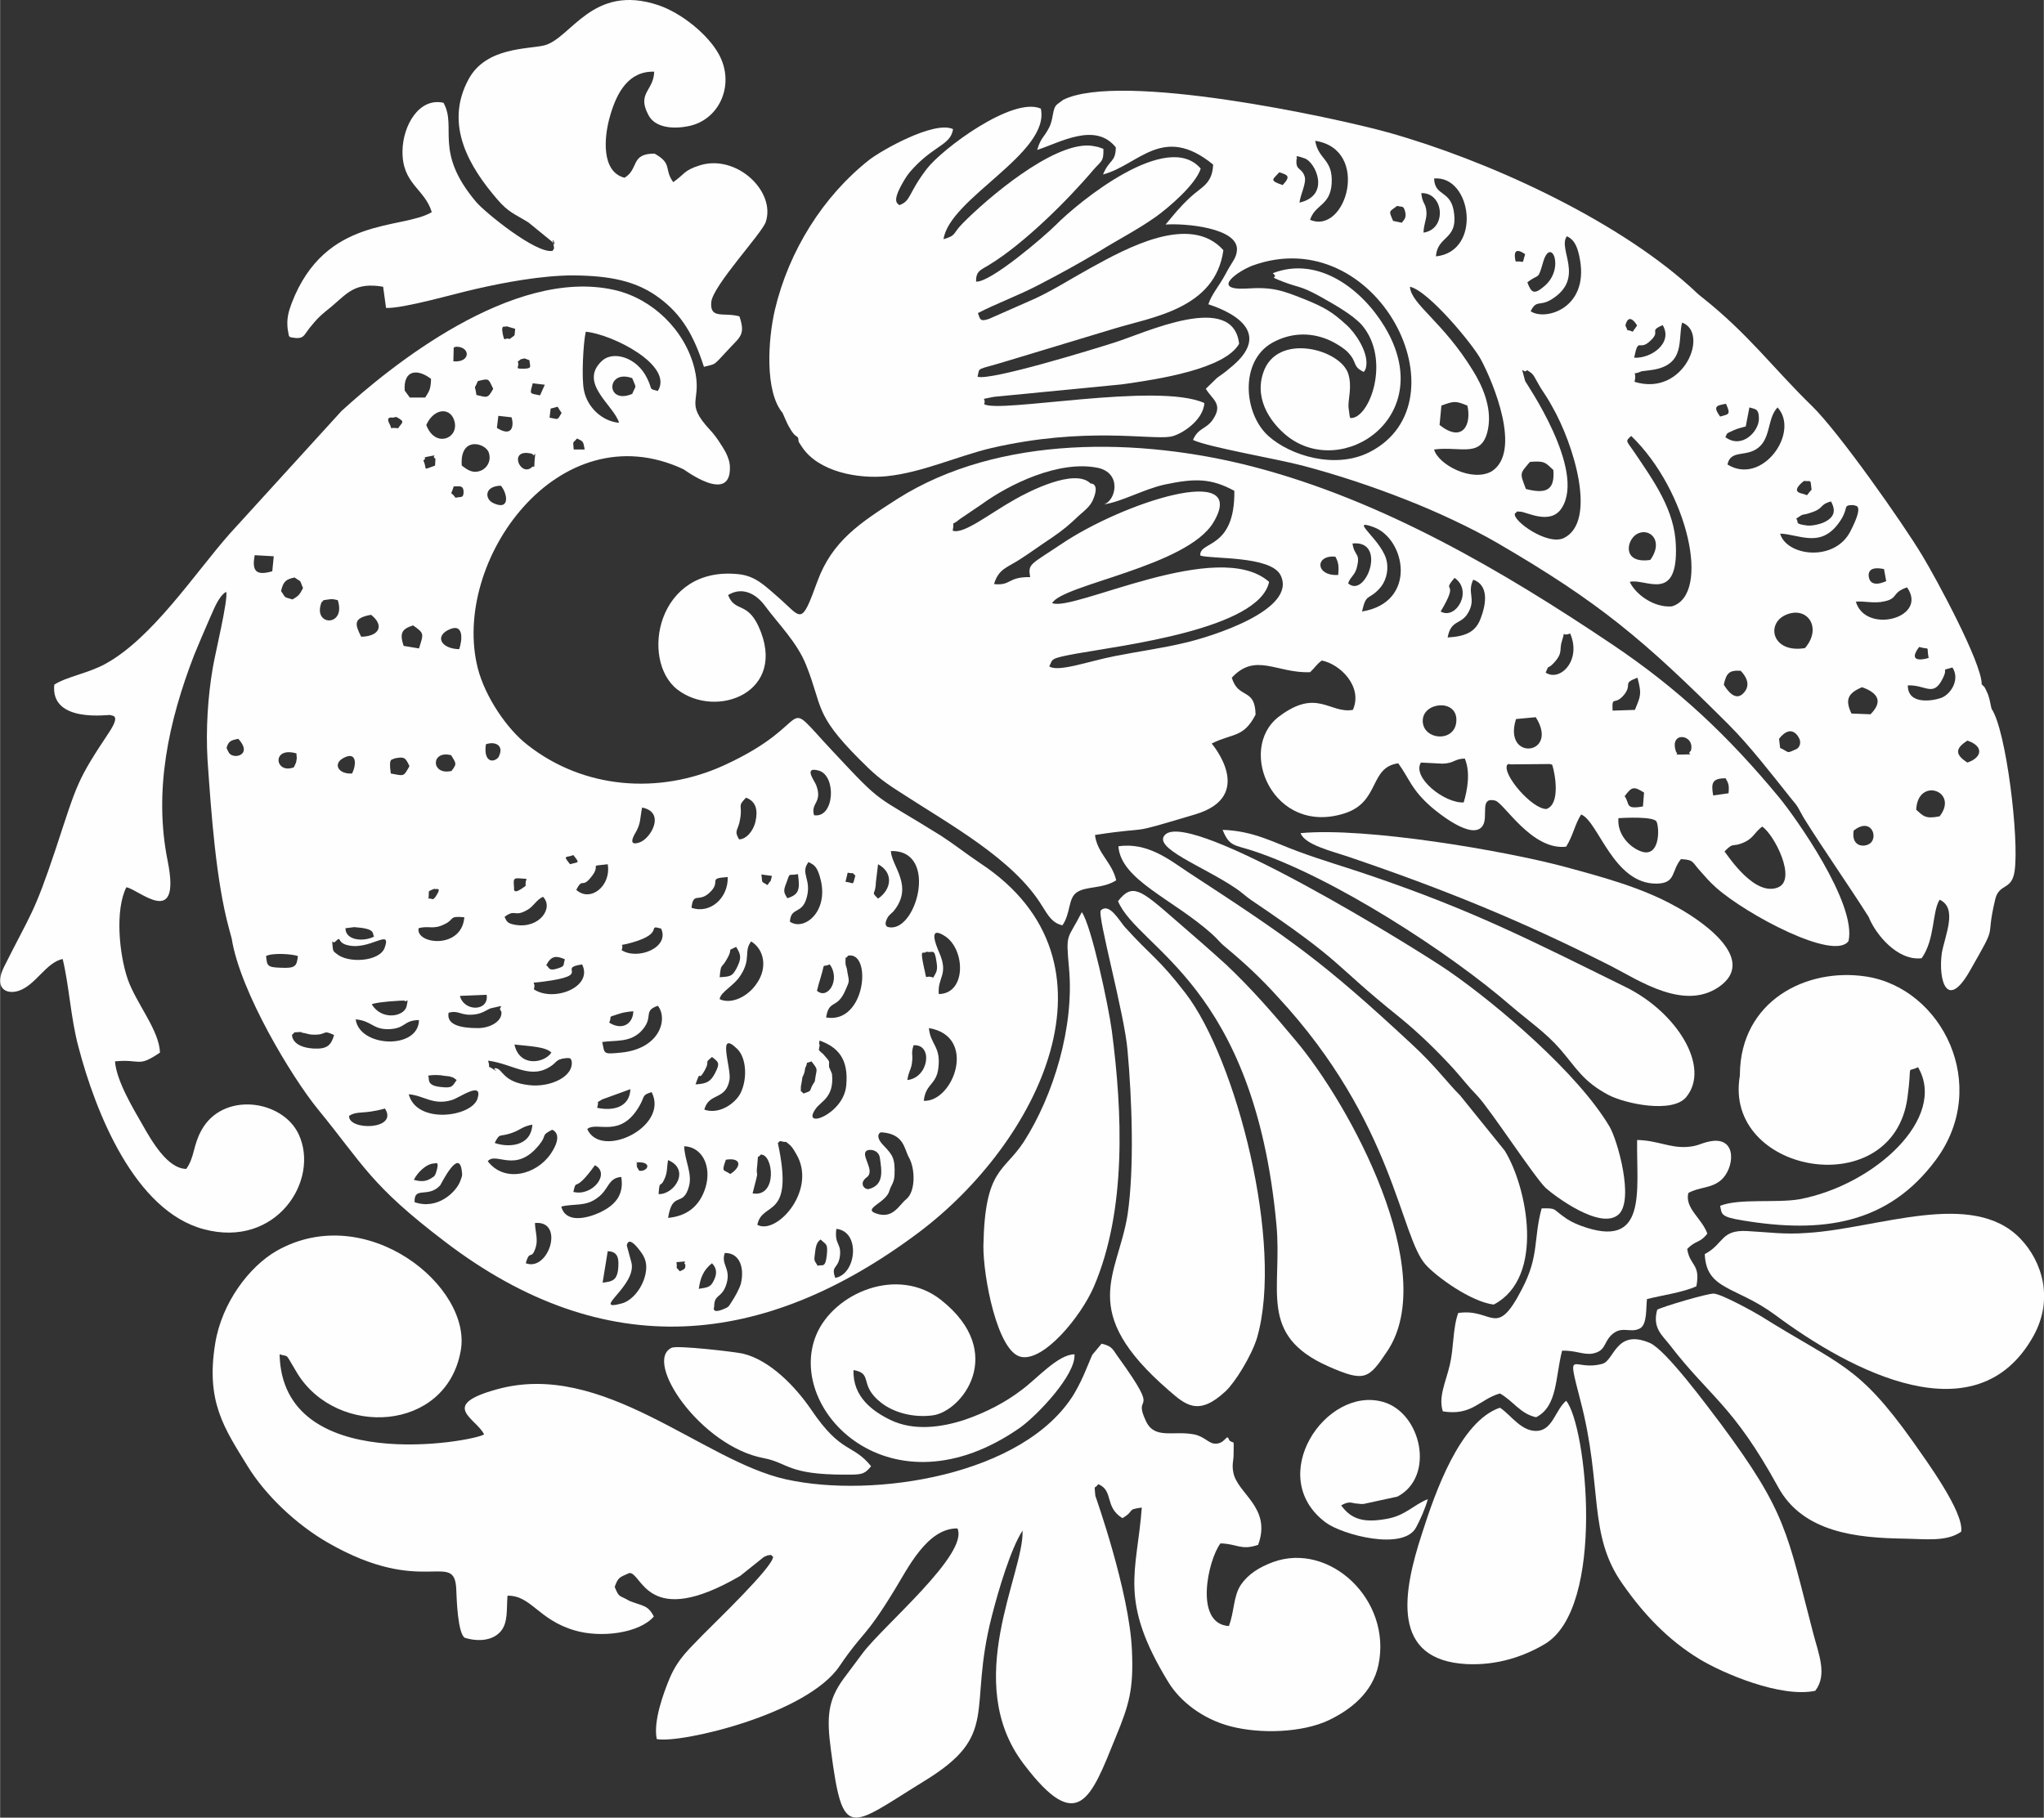 <?xml version="1.0" encoding="UTF-8"?>
<!DOCTYPE svg PUBLIC "-//W3C//DTD SVG 1.1//EN" "http://www.w3.org/Graphics/SVG/1.1/DTD/svg11.dtd">
<!-- Creator: CorelDRAW X6 -->
<svg xmlns="http://www.w3.org/2000/svg" xml:space="preserve" width="238.912mm" height="212.501mm" version="1.1" style="shape-rendering:geometricPrecision; text-rendering:geometricPrecision; image-rendering:optimizeQuality; fill-rule:evenodd; clip-rule:evenodd"
viewBox="0 0 5587 4970"
 xmlns:xlink="http://www.w3.org/1999/xlink">
 <rect x="0" y="0" width="5587" height="4970" fill="#333333" stroke="none"/>
 <defs>
  <style type="text/css">
   <![CDATA[
    .fil0 {fill:#FEFEFE}
   ]]>
  </style>
 </defs>
 <g id="Слой_x0020_1">
  <g id="_750314800">
   <path class="fil0" d="M1910 3524c4,-29 12,-51 36,-70 3,4 20,18 5,47 -9,20 -19,19 -41,23zm499 -428c62,4 62,44 75,68 18,31 19,94 -7,115 -20,16 -36,55 -82,39 -39,-13 27,-29 36,-62 4,-15 13,-21 14,-43 2,-45 -5,-55 -29,-80 -25,-25 -13,-37 -7,-37zm-42 52c7,-8 35,-5 38,18 5,35 12,74 -30,85 -11,3 -29,-15 -6,-32 24,-17 -15,-58 -2,-71zm-174 -202c9,-18 6,-21 8,-26 11,-22 -5,-9 17,-18 20,26 14,17 9,55 -20,29 -2,23 -31,33 -9,-11 -7,0 -7,-19 0,0 4,-21 4,-25zm81 -10l-8 -19c-1,-18 6,-10 -17,-36 -1,-1 -3,-2 -4,-3l-7 -7c7,-36 -2,4 2,-26 50,18 80,50 73,123 -7,80 -126,122 -83,63 14,-20 51,-31 44,-95zm-1648 -396l7 26c23,146 165,380 235,466 126,154 144,208 348,363 437,334 872,292 1295,-25 325,-244 578,-740 168,-1010 -36,-24 -70,-51 -107,-75 -189,-118 -153,-78 -296,-231 -152,-162 -35,-81 -298,39 -176,80 -382,65 -536,-56 -57,-44 -116,-132 -136,-209 -75,-292 220,-705 562,-545 1,0 129,97 127,-5 0,-15 -5,-27 -10,-38 -10,-20 -31,-51 -44,-64 -73,-79 -20,-75 -43,-169 -26,-104 -114,-190 -218,-214 -279,-64 -617,212 -747,331l-306 336c-96,109 -210,284 -339,355 -47,26 -106,35 -140,57 -11,107 151,81 153,83 4,3 29,-3 -1,44 -91,137 -88,140 -148,322 -60,180 -68,176 -141,322 -28,56 2,78 40,66 47,-16 74,-77 120,-87 18,75 22,162 43,240 47,180 154,449 343,499 198,53 318,-134 259,-260 -45,-95 -208,-117 -266,-10 -23,42 -18,72 -41,105 -50,0 -93,-73 -120,-121 -24,-42 -71,-119 -75,-173 72,-7 61,18 123,-24 -2,-61 -64,-133 -88,-200 -24,-70 -35,-190 -4,-252 32,4 151,118 113,-72 -39,-193 3,-383 72,-562 15,-36 24,-58 39,-92 14,-30 26,-68 49,-82 6,21 -31,172 -37,210 -13,76 -19,166 -14,250 10,144 23,331 59,462zm447 -1398l10 -2c26,14 16,14 5,31 -28,-4 -14,7 -23,-11 -13,-23 8,-18 8,-18zm47 -55l-14 -19c-4,-58 36,-60 72,-32 -1,30 -5,33 -16,51l-42 0zm527 2420l14 -86c23,1 31,13 29,42 -2,38 -16,41 -43,44zm202 -56c41,-4 14,0 24,6 1,13 -2,13 -15,19 -14,-17 -6,0 -9,-25zm132 -25c38,-1 55,36 44,84 -4,14 -18,39 -25,49 -6,9 -7,14 -17,18 -41,19 -31,-4 -31,-4 0,-34 18,-23 31,-55 19,-49 -14,-58 -2,-92zm254 35c-11,-18 -10,-12 -7,-38 3,-30 13,-31 15,-34 15,15 20,10 17,42 -4,39 -13,25 -25,30zm-522 -56c1,-1 3,-30 37,16 14,18 19,35 15,58 -6,38 -35,77 -66,85 -86,23 41,-48 27,-111l-13 -48zm573 -45c67,7 55,124 -3,134 -12,-33 6,-24 12,-55 7,-41 -15,-33 -9,-79zm-824 -16c82,-8 38,134 -25,110 11,-40 15,-6 27,-43 7,-22 -1,-42 -2,-67zm72 -45c37,-9 66,1 99,-24 32,-23 28,-54 65,-57 9,54 -23,80 -58,97 -37,17 -94,30 -106,-16zm523 -36c22,-84 7,-31 13,-80 3,-33 -1,-12 9,-26 35,-3 47,118 -22,106zm-257 2c3,-42 4,-15 15,-39 10,-20 7,-33 11,-54 61,25 19,94 -26,93zm-667 22c-2,-45 37,-10 70,-46 3,-4 51,-103 59,-40 2,14 1,14 -4,28 -11,30 -62,80 -125,58zm434 -28c10,-42 0,9 59,-73 43,22 -6,86 -59,73zm417 -88c41,-7 45,18 12,39 -18,-13 -25,-3 -12,-39zm-243 7c45,-2 28,27 6,23l-6 -10c-7,-52 1,25 0,-13zm-610 48c9,-19 34,-45 57,-45 0,1 15,-10 4,24 -4,13 -7,12 -16,18 -15,9 -30,7 -45,3zm739 -92c50,2 76,56 58,114 -16,50 -50,77 -102,82 12,-76 41,-27 57,-86 10,-35 -12,-72 -13,-110zm-537 41c23,-27 76,35 140,-44 24,-29 3,-25 36,-42 0,0 34,10 -4,66 -39,57 -126,80 -172,20zm793 -50c7,-4 1,-7 16,-3 13,2 -1,-5 15,7 10,8 18,24 24,35 47,96 -59,213 -111,185 13,-67 102,-11 56,-224zm-774 0c15,-29 11,-15 46,-27 26,-9 29,-18 57,-23 -4,63 -71,62 -103,50zm-398 -74c24,-15 36,-3 98,-20 38,59 -101,61 -98,20zm651 36c26,-22 90,27 142,-62 17,-29 6,-30 34,-39 49,95 -139,185 -176,101zm27 -58c7,-24 -6,-10 14,-23l77 -28c-2,47 -43,61 -91,51zm-515 -37c41,3 66,31 117,16 20,-5 87,-55 71,-4 -16,50 -166,71 -188,-12zm53 -51c13,-2 19,-2 35,-1 2,1 23,3 23,3 15,4 11,4 20,10 -12,17 -11,23 -44,19 -41,-4 -29,-23 -34,-31zm1310 12c4,-24 8,-24 12,-42 5,-31 -3,-27 5,-53 54,-4 42,89 -17,95zm-579 12c17,-49 4,0 26,-40 15,-28 -5,-15 19,-35 18,14 23,16 8,45 -12,22 -21,28 -53,30zm-567 -65c72,10 118,55 176,12 8,-6 10,-11 19,-15 2,0 4,-1 6,-2 32,-6 23,3 27,4 9,44 -58,75 -116,68 -72,-8 -72,-44 -90,-46 -16,-3 16,18 -10,1 -18,-12 -4,6 -12,-22zm591 134c13,-48 59,-24 69,-82 5,-32 -35,-138 20,-85 27,25 29,84 10,122 -15,29 -59,59 -99,45zm-418 -156c-19,29 -87,41 -101,-22 45,5 85,6 101,22zm1032 -67c133,22 68,202 -14,199 5,-48 35,-43 40,-91 7,-58 -22,-63 -26,-108zm-1741 18c10,-6 -1,-6 17,-7 13,-1 5,1 13,2 9,1 15,5 29,5 39,1 22,-15 56,1 -8,27 -18,39 -56,37 -62,-4 -59,-38 -59,-38zm848 20c39,-5 74,1 104,-27 41,-41 4,-57 48,-72 28,35 7,117 -100,128 -51,5 -45,4 -52,-29zm-583 -35c47,-2 38,-24 82,-25 -1,82 -163,75 -173,-2 46,5 46,28 91,27zm602 -18c10,-21 -9,-12 27,-24 11,-4 27,-6 39,-7 -1,36 -32,53 -66,31zm-439 -27c31,-8 33,11 76,4 18,-3 30,-13 39,-16 52,-12 15,-4 29,8 5,26 -30,47 -66,46 -40,0 -85,-7 -78,-42zm-210 -23c10,-6 82,-11 90,-10 4,8 12,-15 5,16 -7,28 -68,39 -95,-6zm314 -26c7,46 -62,47 -73,3l73 -3zm903 -11c3,-13 6,-23 10,-36 14,-46 1,-26 25,-36 30,41 -5,98 -35,72zm-266 23c2,-20 39,-36 57,-65 30,-46 8,-65 29,-93 36,22 45,72 16,114 -24,37 -70,59 -102,44zm-508 -27c8,-25 -18,-15 26,-21 139,-18 34,-37 106,-47 31,62 -78,104 -132,68zm1101 -74c4,25 -2,28 -9,42 -27,-10 -15,16 -26,-30 -12,-56 0,-31 7,-41 18,5 22,-12 28,29zm-249 -1c0,-19 0,-6 7,-17 66,-13 49,188 -60,169 8,-51 30,-21 53,-75 12,-27 10,-22 5,-50 -2,-18 -5,-12 -5,-27zm-818 9c14,-27 28,-26 51,-16 -6,17 2,18 -20,25 -25,8 -22,-2 -31,-9zm474 33c4,-41 4,-21 20,-50 19,-33 -4,-19 25,-33 15,23 14,33 1,59 -12,22 -17,22 -46,24zm-1200 -26c-38,-1 -37,-6 -40,-32 17,-9 69,-6 87,0 -3,28 -7,34 -47,32zm150 -72c16,-16 4,1 28,9 63,20 127,-49 106,9 -14,37 -99,43 -131,16 -8,-6 -10,-7 -11,-19 -2,-30 -3,-5 8,-15zm1668 -13c54,38 56,156 -19,157 -4,-47 28,-52 1,-114 -10,-23 -31,-76 18,-43zm-886 37c9,-23 -17,-8 29,-21 91,-26 37,-50 79,-38 24,52 -64,87 -108,59zm-677 -37c-30,15 -78,10 -78,-23l24 -3c59,4 49,16 54,26zm122 -23c28,-8 39,5 71,-11 29,-14 10,-23 54,-19 -7,89 -134,74 -125,30zm235 -31c30,-23 26,2 62,-19 17,-9 24,-27 43,-36 30,30 -9,87 -74,77 -25,-4 -25,-10 -31,-22zm-188 -56c-10,14 -9,4 -20,6 3,-26 -5,-17 16,-27 3,4 23,-8 4,21zm699 31c5,-44 19,-14 48,-40 37,-33 -8,-40 51,-44 2,58 -49,102 -99,84zm262 -26c-9,-15 -12,-19 -3,-41 12,-33 4,-19 32,-25 6,42 3,56 -29,66zm-728 -25c-23,15 -19,-3 -19,-3 -3,-32 -1,-27 34,-25 -8,25 7,13 -15,28zm686 -36c-7,26 -1,6 -12,25 -20,-12 -13,-4 -17,-29l29 4zm228 -1c-9,30 -1,20 -27,17l6 -25c22,5 6,-5 21,8zm-128 -37c14,8 24,9 34,52 19,87 -48,137 -85,111 3,-42 33,-18 46,-66 14,-50 -19,-66 5,-97zm-635 76c18,-35 15,-3 40,-34 32,-39 -12,-29 46,-36 10,60 -48,105 -86,70zm825 24c-21,-21 -7,-7 -6,-44l6 -50c43,23 37,69 0,94zm-833 -119c19,24 14,18 -9,25 -21,-26 -11,-17 9,-25zm868 -11c134,-4 68,232 -10,207 -1,-2 -10,-5 1,-25 3,-6 12,-13 16,-17 57,-69 -5,-123 -7,-165zm-680 -119c65,13 24,84 -6,95 -33,12 -19,-15 -11,-28 14,-25 11,-38 17,-67zm265 87c-15,-26 -2,-23 3,-56 7,-41 -9,-32 16,-58 27,10 33,33 26,65 -6,27 -26,49 -45,49zm218 -188c49,14 43,131 -13,122 -10,-34 24,-34 6,-82 -5,-13 -36,-52 7,-40zm-1276 8c-37,2 -52,-25 -26,-41 39,-23 39,16 26,41zm157 -20c-17,29 -13,27 -51,20 -7,-47 5,-36 9,-41 28,-6 31,-3 42,21zm115 13c-57,13 -57,-58 -1,-43 14,23 16,23 1,43zm-424 -48c1,19 2,7 -1,25l-6 13c-52,20 -62,-58 7,-38zm518 -25c25,-9 52,3 34,36 -16,17 -41,10 -34,-36zm-709 10c5,-19 13,-21 32,-25 34,37 3,51 -14,46 -12,-3 -13,-11 -18,-21zm636 -270c-47,-1 -66,-32 -33,-51 48,-26 41,28 33,51zm-152 -9c-11,-34 -6,-46 26,-56 31,22 29,22 16,63l-42 -7zm-116 -25c-17,-34 -23,-51 27,-60 37,29 23,59 -27,60zm-108 -95c16,-9 -17,-1 19,-7 11,-2 15,0 25,2 24,74 -71,72 -44,5zm-51 -38c-9,17 -11,21 -29,31 -26,-8 -17,-3 -31,-23 6,-26 13,-32 37,-37 21,15 12,3 23,29zm-80 -87l-4 41c-42,12 -57,2 -48,-44l52 3zm599 -146c-22,-11 -24,-46 22,-47 19,23 25,70 -22,47zm-107 -45c15,0 26,-4 27,14 0,20 -8,13 -22,17 -15,-21 -14,-2 -5,-31zm213 -52c-32,27 -66,-55 2,-37 6,14 10,-20 6,20 -2,29 2,8 -8,17zm-191 -5c-6,-82 66,-62 74,-35 8,25 -8,47 -29,51 -20,5 -35,-9 -45,-16zm-73 0c-37,13 -20,12 -32,-14 13,-9 -8,-7 15,-11 31,-6 4,-1 18,6l-1 19zm388 -74c17,8 17,7 21,30l-30 0c-2,-27 -3,-15 9,-30zm-215 -62l36 4c7,22 3,56 -40,29l4 -33zm-197 25c22,-49 70,-49 78,-6 8,45 -55,68 -78,6zm370 -33c-13,22 -8,17 -33,13l3 -25c27,-5 13,-11 30,12zm-59 -48c-30,-6 -28,-2 -20,-33l33 4 -13 29zm-170 -39c32,-8 28,-7 42,21 -15,27 -16,24 -46,17 -4,-32 -8,-10 4,-38zm422 35c-73,31 -72,-69 0,-43 12,31 11,16 0,43zm-281 -92c1,16 8,22 -12,23 -34,1 -13,-3 -20,-19 10,-7 3,-6 19,-9l13 5zm-200 -37c39,0 40,44 -8,40l1 -38c2,0 5,-2 7,-2zm445 208c-46,-4 -87,-42 -96,-89 -7,-33 -2,-130 5,-160 73,7 241,92 197,162 -27,-7 -13,-2 -29,-34 -28,-59 -93,-76 -123,-49 -67,61 32,122 46,170zm-318 -243c-6,-30 8,-16 10,-21l24 7c-3,25 2,14 -15,28 -16,-6 -13,12 -19,-14z"/>
   <path class="fil0" d="M2358 4520c-17,23 -36,48 -53,71 -42,58 -46,103 -34,193 33,252 49,213 255,86 210,-128 118,-191 185,-451 18,-71 52,-185 84,-234 5,116 -168,413 3,638 149,197 184,94 252,-74 36,-87 49,-130 44,-237 -7,-161 -100,-422 -100,-422 -3,-35 -3,-16 8,-32 43,18 16,62 66,93 37,-22 9,-23 53,-29 -13,176 -65,253 73,478 32,52 93,100 169,120 84,22 197,17 268,-16 61,-29 121,-76 137,-152 37,-178 -134,-337 -288,-281 -38,14 -68,33 -88,62 -21,31 -18,75 -33,113 -96,-6 -57,-181 -23,-226 46,1 56,20 103,4 38,-103 -58,-140 -68,-199 -4,-22 1,-30 1,-50 0,-45 3,-24 -12,-37 -7,-23 -10,13 -42,9 -15,-2 -28,-20 -54,-25 -57,-11 -107,14 -131,-35 -41,-85 46,-6 -74,-173 -18,-24 -17,-33 -48,-40l-25 30c-5,10 -10,24 -15,35 -11,27 -21,48 -35,72 -136,223 -548,287 -787,234 -229,-50 -501,-328 -792,-246 -159,44 -55,79 -34,123 -30,20 -552,114 -559,-219 28,9 12,-8 49,53 109,175 406,160 446,-62 33,-175 -257,-413 -503,-274 -75,43 -150,142 -168,253 -26,159 24,231 88,335 49,80 133,160 220,210 262,151 347,17 351,129 1,26 4,118 23,131 39,12 77,7 98,-17 21,-24 16,-60 19,-98 65,-1 84,66 184,95 71,21 176,8 216,-38 -16,-32 -30,-28 -67,-43 -29,-17 -27,-7 -40,-38 10,-28 14,-26 40,-38 35,-3 47,157 303,8l65 -52c3,-1 7,-3 9,-4 17,-3 7,-1 16,3 3,26 -167,188 -192,214 -35,37 -66,62 -90,117 -18,43 -46,120 -36,168 63,13 411,-67 500,-200 65,-96 67,-72 149,-206 37,-60 90,-171 173,-170 32,70 -204,267 -259,341z"/>
   <path class="fil0" d="M5067 2271c44,-35 65,10 49,31 -12,16 -57,18 -49,-31zm377 -333c-4,-16 -4,-23 -10,-40 -1,-2 -4,-9 -5,-11 -6,-13 -5,-8 -12,-16 1,-58 -127,-294 -163,-353 -51,-85 -227,-336 -301,-408 -104,-101 -173,-196 -299,-296 -17,-13 -18,-16 -35,-31 -210,-188 -557,-346 -825,-421 -148,-41 -732,-167 -888,-89l-16 12c-15,12 -9,39 -23,65 -14,27 -22,26 -32,60 64,-21 159,-77 215,-7 -1,42 -17,31 -35,74 97,-25 163,-140 301,-27 -2,53 -32,61 -62,89 -31,29 -42,44 -68,75 53,-4 201,9 195,71 -2,22 -12,28 -32,66 -16,30 -38,55 -46,81 3,2 207,58 57,176 -10,9 -22,17 -33,25l-31 30c17,29 48,41 20,83 -18,28 -41,23 -55,57 43,20 231,52 299,70 95,25 191,57 280,92 85,33 181,78 252,119 280,163 401,265 633,497 59,59 118,136 170,201 24,28 19,26 36,55 55,88 120,180 177,270 18,46 78,121 145,113 37,-53 28,-126 49,-160 50,23 15,96 6,146 -10,74 14,159 77,48 80,-140 40,-73 69,-195 11,-45 45,-23 53,-77 13,-88 -23,-386 -63,-444zm-142 294c-39,8 -45,-1 -64,-18 4,-91 118,-51 64,18zm76 -147c-33,-21 -35,-38 0,-60 45,15 41,46 0,60zm-467 -37c-30,13 -17,10 -45,-3l-3 -25c37,-47 57,1 57,4 4,17 -9,24 -9,24zm179 -169c45,16 57,40 23,74l-52 -2c-17,-36 -12,-55 29,-72zm-378 -7c7,-30 13,-40 46,-38 11,11 31,37 8,61 -23,25 -46,-10 -54,-23zm503 2c50,-2 70,34 96,-20 16,-32 -9,-18 26,-29 21,32 -3,72 -30,83 -22,8 -92,21 -92,-34zm31 -105c33,9 19,-6 26,30 -27,8 -54,7 -26,-30zm-312 3c-90,15 -108,-67 -52,-91 58,-25 100,35 52,91zm139 -127c25,-2 51,6 79,-1 37,-8 19,-24 61,-38 59,84 -114,129 -140,39zm77 -89l6 33c-1,0 -45,23 -48,-15 -1,-25 28,-21 42,-18zm-639 -25c-76,11 -66,-52 -38,-70 34,-21 77,16 38,70zm355 -72c55,2 115,44 167,-39 21,-34 3,-39 34,-39 3,4 32,-8 -9,72 -44,85 -175,67 -192,6zm44 -41c23,-16 15,-8 36,-15 43,-13 24,-22 59,-32 15,27 8,45 -21,58 -9,4 -29,9 -43,8 -39,-5 -22,-8 -31,-19zm42 -79c-20,20 -2,16 -32,9 0,-1 -24,-5 11,-33 22,2 17,-6 21,24zm-781 -2c-17,-45 -17,-41 11,-74 42,-4 43,3 64,22 5,59 -24,65 -75,52zm288 -145c155,150 219,434 111,466 -50,4 -100,-34 -115,-67 42,-11 132,60 126,-99 -3,-97 -59,-175 -116,-259 -18,-27 -24,-26 -6,-41zm263 78c10,-45 57,-15 92,-53 26,-30 19,-76 45,-103 62,68 -42,215 -137,156zm60 -156c15,5 26,2 26,31 0,35 -47,84 -92,50 8,-10 -4,-7 24,-19 11,-5 22,-7 32,-10l10 -52zm-842 -5c35,-13 39,-13 71,0 12,52 -13,103 -76,53l5 -53zm762 30c-20,-28 -11,-30 16,-35 14,31 7,28 -16,35zm-427 332c-45,22 -142,-48 -134,-67 12,-8 -4,-5 14,-5 15,-1 83,39 114,-10 67,-104 -98,-342 -100,-347 -15,-55 -5,-16 5,-30 21,13 15,11 37,48 12,18 20,30 31,50 61,106 124,316 33,361zm193 -427c8,-36 -14,-15 20,-29 1,0 26,-3 31,-4 89,-15 67,-84 79,-129 75,27 6,204 -130,162zm-1 -66c12,-60 13,-15 45,-47 29,-27 -7,-25 33,-42 29,49 -32,92 -78,89zm-4 -71c-22,-10 -9,5 -20,-17 8,-33 25,-12 32,0l-12 17zm-386 382c-54,30 -146,-19 -157,-60 74,-10 133,27 148,-59 10,-58 -17,-117 -42,-157 -82,-134 -169,-181 -172,-229 51,11 173,159 194,199 34,63 113,253 29,306zm-397 -401c-39,-36 -61,-48 -112,-69 -63,-25 -89,-35 -162,-30 -98,5 -22,-48 18,-63 341,-123 589,372 320,510 -94,48 -217,10 -277,-44 -68,-61 -79,-205 11,-255 45,-25 99,-31 153,-8 19,8 46,25 55,36 25,27 10,37 42,52 5,-9 5,-5 7,-20 3,-37 -30,-87 -55,-109zm495 -116c33,-26 28,-3 43,-55 21,-73 61,16 4,65 -28,24 -36,20 -47,-10zm-32 -57c-8,-34 6,-34 26,-20 -10,31 1,18 -26,20zm176 -4c23,133 -96,167 -135,140 16,-33 25,-12 58,-33 92,-58 15,-137 41,-172 22,10 30,31 36,65zm-511 -107c-13,-30 -11,-24 11,-41 15,4 17,-2 22,16 5,19 -7,25 -9,30l-24 -5zm77 -76c62,-2 71,99 6,108 1,-25 10,-39 8,-58 -2,-24 -11,-20 -14,-50zm40 173c4,-56 58,-45 50,-115 -7,-69 -53,-46 -55,-98 103,-9 132,200 5,213zm-419 -195c-38,-13 -27,-15 -9,-35 20,7 34,9 9,35zm60 -24c-9,-26 -25,-14 -22,-47 6,-2 -14,-15 22,-2 29,9 73,101 -14,121 3,-24 20,-54 14,-72zm29 -97c152,23 85,258 -14,216 14,-43 55,-38 59,-99 4,-68 -36,-64 -45,-117z"/>
   <path class="fil0" d="M4714 2328c27,-28 20,-9 56,-26 24,-12 25,-25 47,-42 33,22 95,144 44,166 -63,27 -135,-82 -147,-98zm-2695 -758c-224,-24 -270,235 -168,315 107,83 305,8 222,-173 -32,-68 -64,-37 -83,-85 39,-24 76,-3 99,27 39,53 90,102 115,166 45,113 21,131 143,254 41,41 58,57 113,92 135,88 311,183 389,312 17,27 28,46 55,52 23,-33 15,-73 39,-90 27,-18 70,-9 108,-33 -11,-49 -52,-74 -58,-124 170,-26 72,4 273,-56 170,-50 46,-194 46,-194 58,-29 87,-15 120,-79 -1,-75 -47,-41 -65,-101 65,-70 122,-12 214,-15 15,-14 15,-19 32,-32 51,10 113,72 85,135 -64,11 -98,-61 -203,19 -115,89 -15,326 180,264 98,-31 67,-126 147,-137 32,44 35,71 91,120 13,11 114,96 141,49 14,-26 -10,-78 33,-67 24,6 100,137 194,126 19,-30 24,-62 41,-88 47,18 88,191 207,189 53,-1 39,-35 66,-67 36,2 30,8 52,32 15,17 27,31 44,46 82,73 323,202 362,146 23,-103 -147,-341 -190,-393 -140,-169 -276,-297 -456,-418 -299,-201 -628,-394 -982,-486 -309,-80 -694,-88 -972,88 -101,65 -178,114 -219,226 -45,124 -42,100 -107,43 -35,-30 -61,-58 -108,-63zm2405 667c18,-1 94,-5 104,9 9,20 9,100 -42,82 -33,-12 -66,-48 -62,-91zm17 -60c20,-27 25,-27 53,-10l-3 38c-50,9 -35,-7 -50,-28zm276 -49c8,14 10,19 8,41l-42 6c-6,-34 -3,-47 34,-47zm-597 -37c2,-1 6,-4 7,-1l110 -1c2,1 4,1 6,2 8,25 23,108 -16,121 -40,0 -122,-96 -107,-121zm-236 -6l59 3c33,-1 31,-13 61,-14 16,38 7,86 -3,120 -52,3 -142,-68 -117,-109zm738 -32c-15,11 17,9 -20,10 -33,1 -11,-2 -20,-6 -22,-60 53,-50 40,-4zm-478 -87l54 -5c66,104 -91,122 -54,5zm-255 5c0,-52 94,-61 92,-1 -2,62 -92,54 -92,1zm519 -28c-2,-44 5,-11 32,-44 23,-30 -7,-30 36,-46 12,45 9,49 -7,88l-61 2zm-183 -104c11,-26 3,-6 22,-26 27,-29 14,-36 23,-62 11,-34 -5,-8 22,-19 32,74 -28,133 -67,107zm-287 -167c55,-92 -1,-46 38,-92 51,35 4,116 -38,92zm110 17c-13,38 -40,51 -91,54 10,-52 38,-32 58,-71 19,-36 -5,-51 12,-87 41,14 37,62 21,104zm-390 -117c-62,4 -65,-55 -8,-50 9,15 10,28 8,50zm27 23c7,-20 20,-22 25,-48 8,-36 -8,-26 -13,-61 96,-10 36,152 -12,109zm69 -154c88,31 122,206 -31,231 12,-52 17,-29 48,-63 15,-16 25,-44 20,-72 -9,-58 -109,-122 -37,-96zm-1150 10c7,-35 -10,-7 20,-32l59 -40c77,-56 212,-121 317,-100 68,14 50,91 17,100 47,-6 108,-41 166,-54 85,-18 128,-17 191,17 2,162 -97,136 -93,177 28,10 191,0 219,53 49,96 -194,170 -259,185 -61,15 -129,24 -194,37 -68,13 -155,45 -179,28 11,-20 -2,-21 75,-35 123,-22 499,-67 526,-196 -139,-123 -536,83 -593,58 28,-51 369,-100 441,-221 99,-166 -249,-54 -418,61 -82,55 -90,52 -83,89 -63,-1 -51,24 -99,19 13,-43 37,-45 73,-69 31,-20 55,-38 84,-57 31,-21 50,-37 77,-63 13,-11 28,-23 36,-40 21,-48 -6,-46 -6,-46 -43,-43 -169,22 -206,43 -70,39 -141,97 -171,86z"/>
   <path class="fil0" d="M2181 1196c4,15 -3,5 11,26 45,68 153,88 232,80 97,-10 193,-55 286,-77 256,-59 433,-22 489,-31 27,-4 90,-43 93,-92 -128,-58 -562,29 -602,3 7,-19 -17,-11 27,-20l349 -34c101,-14 282,-42 321,-111 -16,-144 -257,-30 -339,-4 -56,18 -342,106 -376,94 7,-28 -7,-16 81,-43l291 -88c104,-32 278,-54 300,-215 -91,-102 -267,-4 -360,47 -53,29 -99,59 -154,85l-127 56c-26,9 -24,-1 -30,-16 50,-26 111,-48 168,-78 56,-29 107,-57 164,-91 53,-33 103,-58 154,-94 35,-25 110,-89 123,-132 -91,-107 -333,90 -397,155 -31,31 -178,157 -217,154 -1,-30 14,-32 36,-46 94,-57 215,-177 285,-260 22,-25 28,-22 27,-57l-14 -5c-11,-2 -13,-3 -24,-4 -103,-6 -279,144 -346,212 -30,30 -16,33 -53,44 16,-112 292,-235 266,-357 -77,-34 -270,110 -312,165 -52,68 -42,87 -75,99 -3,-5 -23,-6 11,-64 13,-23 24,-34 40,-50 53,-51 90,-54 96,-94 -52,-24 -197,59 -229,84 -126,99 -220,249 -258,410 -19,81 -28,224 21,282 7,15 9,22 17,37 3,4 6,11 10,16 9,11 4,5 15,14z"/>
   <path class="fil0" d="M1510 686c-46,8 -186,-107 -208,-133 -118,-139 -52,-204 -90,-272 -68,-15 -111,64 -112,131 -2,91 61,104 80,168 -81,49 -291,9 -383,249 -9,24 -14,43 -11,70 5,32 4,16 7,23 42,8 34,-5 61,-35 18,-22 30,-31 51,-48 45,-38 65,-68 142,-55l8 58c48,2 191,-40 246,-52 78,-18 181,-37 266,-37 98,1 173,14 238,64 58,44 91,99 119,186 37,-10 22,0 73,-54 28,-29 40,-37 24,-84 -43,-12 -81,9 -77,-39 5,-46 138,-187 149,-219 28,-84 -80,-186 -180,-155 -45,14 -42,25 -73,46 -26,-36 -1,-50 -51,-78 -67,0 -42,42 -82,66 -64,-16 -57,-111 -39,-171 18,-62 50,-121 120,-119 -1,52 -48,58 -16,118 17,34 65,41 114,30 82,-19 124,-115 78,-197 -29,-52 -100,-111 -165,-133 -180,-60 -238,91 -311,110 -44,11 -159,4 -207,92 -69,126 4,243 78,329 31,36 46,39 85,63l65 53c16,25 -4,-28 4,9 3,13 0,10 -3,16z"/>
   <path class="fil0" d="M3009 2489c-11,12 65,284 73,383 12,132 19,323 0,450 -27,167 -138,262 112,479 47,41 82,72 156,3 26,-24 71,-97 86,-146 74,-256 -57,-763 -196,-943 -74,-96 -93,-100 -166,-181 -16,-19 -42,-66 -65,-45z"/>
   <path class="fil0" d="M4962 4623c34,-44 9,-101 -6,-159 -72,-276 -72,-328 -253,-572 -35,-46 -149,-201 -193,-220 -93,-40 -97,48 -130,57 -81,22 -99,-51 -60,100 62,236 19,367 116,503 56,80 122,151 209,204 64,39 223,107 317,87z"/>
   <path class="fil0" d="M4113 3146l-122 -151c-37,-37 -67,-80 -132,-140 -243,-226 -329,-286 -611,-470 -50,-33 -111,-83 -191,-71 7,92 147,143 255,239 17,15 21,23 37,36 54,45 97,85 144,137 319,344 334,657 405,733 29,32 122,100 185,108 142,-74 91,-323 30,-421z"/>
   <path class="fil0" d="M3056 2464c55,131 372,226 433,884 17,178 -52,302 142,388 100,44 110,35 162,-43 143,-217 -102,-672 -253,-850 -60,-72 -120,-141 -189,-206 -43,-39 -91,-81 -141,-124 -93,-81 -115,-99 -154,-49z"/>
   <path class="fil0" d="M4660 3429c4,99 85,87 192,166 207,154 552,337 707,57 55,-100 24,-203 -37,-266 -131,-135 -388,-27 -581,-15 -64,5 -106,-2 -165,-5 -73,-4 -63,35 -116,63z"/>
   <path class="fil0" d="M5243 2918c81,138 -118,322 -324,361 -64,11 -165,-3 -217,18 5,22 -1,30 62,40 217,36 397,11 528,-166 150,-203 17,-469 -191,-501 -164,-25 -343,67 -345,267 -1,21 0,-3 -2,18 -29,257 420,333 460,47 14,-101 -5,-67 29,-84z"/>
   <path class="fil0" d="M4100 3849c-109,37 -177,231 -213,344 -53,162 -86,346 122,357 84,4 157,-21 214,-55 167,-100 114,-598 58,-665 -29,25 -36,76 -75,82 -46,6 -76,-44 -106,-63z"/>
   <path class="fil0" d="M3185 2282c-37,36 105,87 193,147 14,9 26,21 42,32 261,176 218,170 405,320 54,44 102,91 148,141 25,28 38,46 66,75 34,36 155,221 186,251 22,20 151,118 200,72 42,-40 -3,-201 -25,-239 -86,-146 -307,-334 -440,-426 -84,-58 -703,-442 -775,-373z"/>
   <path class="fil0" d="M5205 4207c60,1 116,9 156,-19 8,-54 -97,-196 -131,-245 -152,-214 -199,-208 -416,-344 -16,-10 -106,-60 -129,-62 -17,-1 -141,36 -155,44 -14,50 14,70 34,96 110,143 173,164 296,388 68,126 217,140 345,142z"/>
   <path class="fil0" d="M2957 2494c-40,79 -44,53 -35,153 15,161 -43,349 -123,474 -55,85 -107,72 -111,285 -1,83 38,291 103,304 62,13 163,-109 199,-192 90,-210 78,-478 49,-700 -9,-68 -56,-288 -82,-324z"/>
   <path class="fil0" d="M4214 3304c-23,85 -6,130 -54,221 -71,138 -79,51 -174,65 -15,41 -12,96 -23,142 -11,47 -32,88 -19,127 80,13 100,-33 156,-49 37,21 56,56 99,65 59,-30 52,-109 71,-182 37,-1 58,12 83,8 36,-7 30,-28 50,-49 29,-30 53,-5 80,-20 20,-11 16,-57 19,-80 43,-11 98,-18 135,-35 12,-62 -18,-55 -25,-102 24,-25 34,-15 55,-42 -15,-42 -62,-69 -52,-111 30,-17 62,-12 89,-35 37,-31 47,-122 -31,-106 -25,5 -31,13 -62,15 -47,3 -81,-18 -136,-19 -2,139 30,303 -155,234 -18,-7 -31,-13 -48,-26 -27,-19 -17,-22 -58,-21z"/>
   <path class="fil0" d="M3342 2269c18,46 33,41 82,57 220,72 539,279 706,424 49,42 95,73 135,119 44,51 62,88 132,125 46,24 174,51 212,6 68,-82 -25,-232 -165,-301 -262,-129 -416,-209 -701,-306 -64,-22 -127,-40 -192,-64 -69,-25 -123,-57 -209,-60z"/>
   <path class="fil0" d="M2937 3703c-45,0 -104,68 -144,97 -43,33 -95,61 -156,82 -64,21 -139,31 -202,1 -48,-23 -105,-63 -102,-137 55,10 13,40 75,89 34,27 88,42 141,35 80,-10 205,-171 24,-315 -119,-95 -294,-20 -342,95 -85,205 204,501 558,253 47,-34 152,-144 148,-200z"/>
   <path class="fil0" d="M3555 2278c12,32 85,49 132,65 259,88 471,174 716,298 78,40 206,128 303,52 96,-77 -64,-182 -130,-217 -89,-49 -192,-77 -299,-106 -164,-44 -545,-109 -722,-92z"/>
   <path class="fil0" d="M2309 4032c43,0 53,1 72,-23 -51,-63 -81,-32 -164,-155 -41,-60 -111,-135 -187,-153 -23,-5 -178,-23 -194,-16 -79,36 79,270 252,302 67,13 64,45 221,45z"/>
   <path class="fil0" d="M3518 1192c152,121 416,-54 266,-300 -62,-102 -181,-193 -305,-145 21,17 -22,4 30,24 42,16 46,10 100,40 41,23 87,49 113,77 82,95 21,259 -31,255 -1,-2 -2,-5 -2,-7l-3 -23c-1,-23 10,-54 0,-89 -19,-69 -196,-117 -233,-5 -27,80 30,145 65,173z"/>
   <path class="fil0" d="M3903 4099c-40,16 -61,45 -113,54 -61,11 -96,2 -124,-37 23,-13 29,-6 41,-5 9,0 9,2 21,1l92 -20c104,-55 65,-230 -40,-259 -156,-44 -324,205 -156,330 46,34 213,78 247,13 11,-20 25,-52 32,-77z"/>
  </g>
 </g>
</svg>
